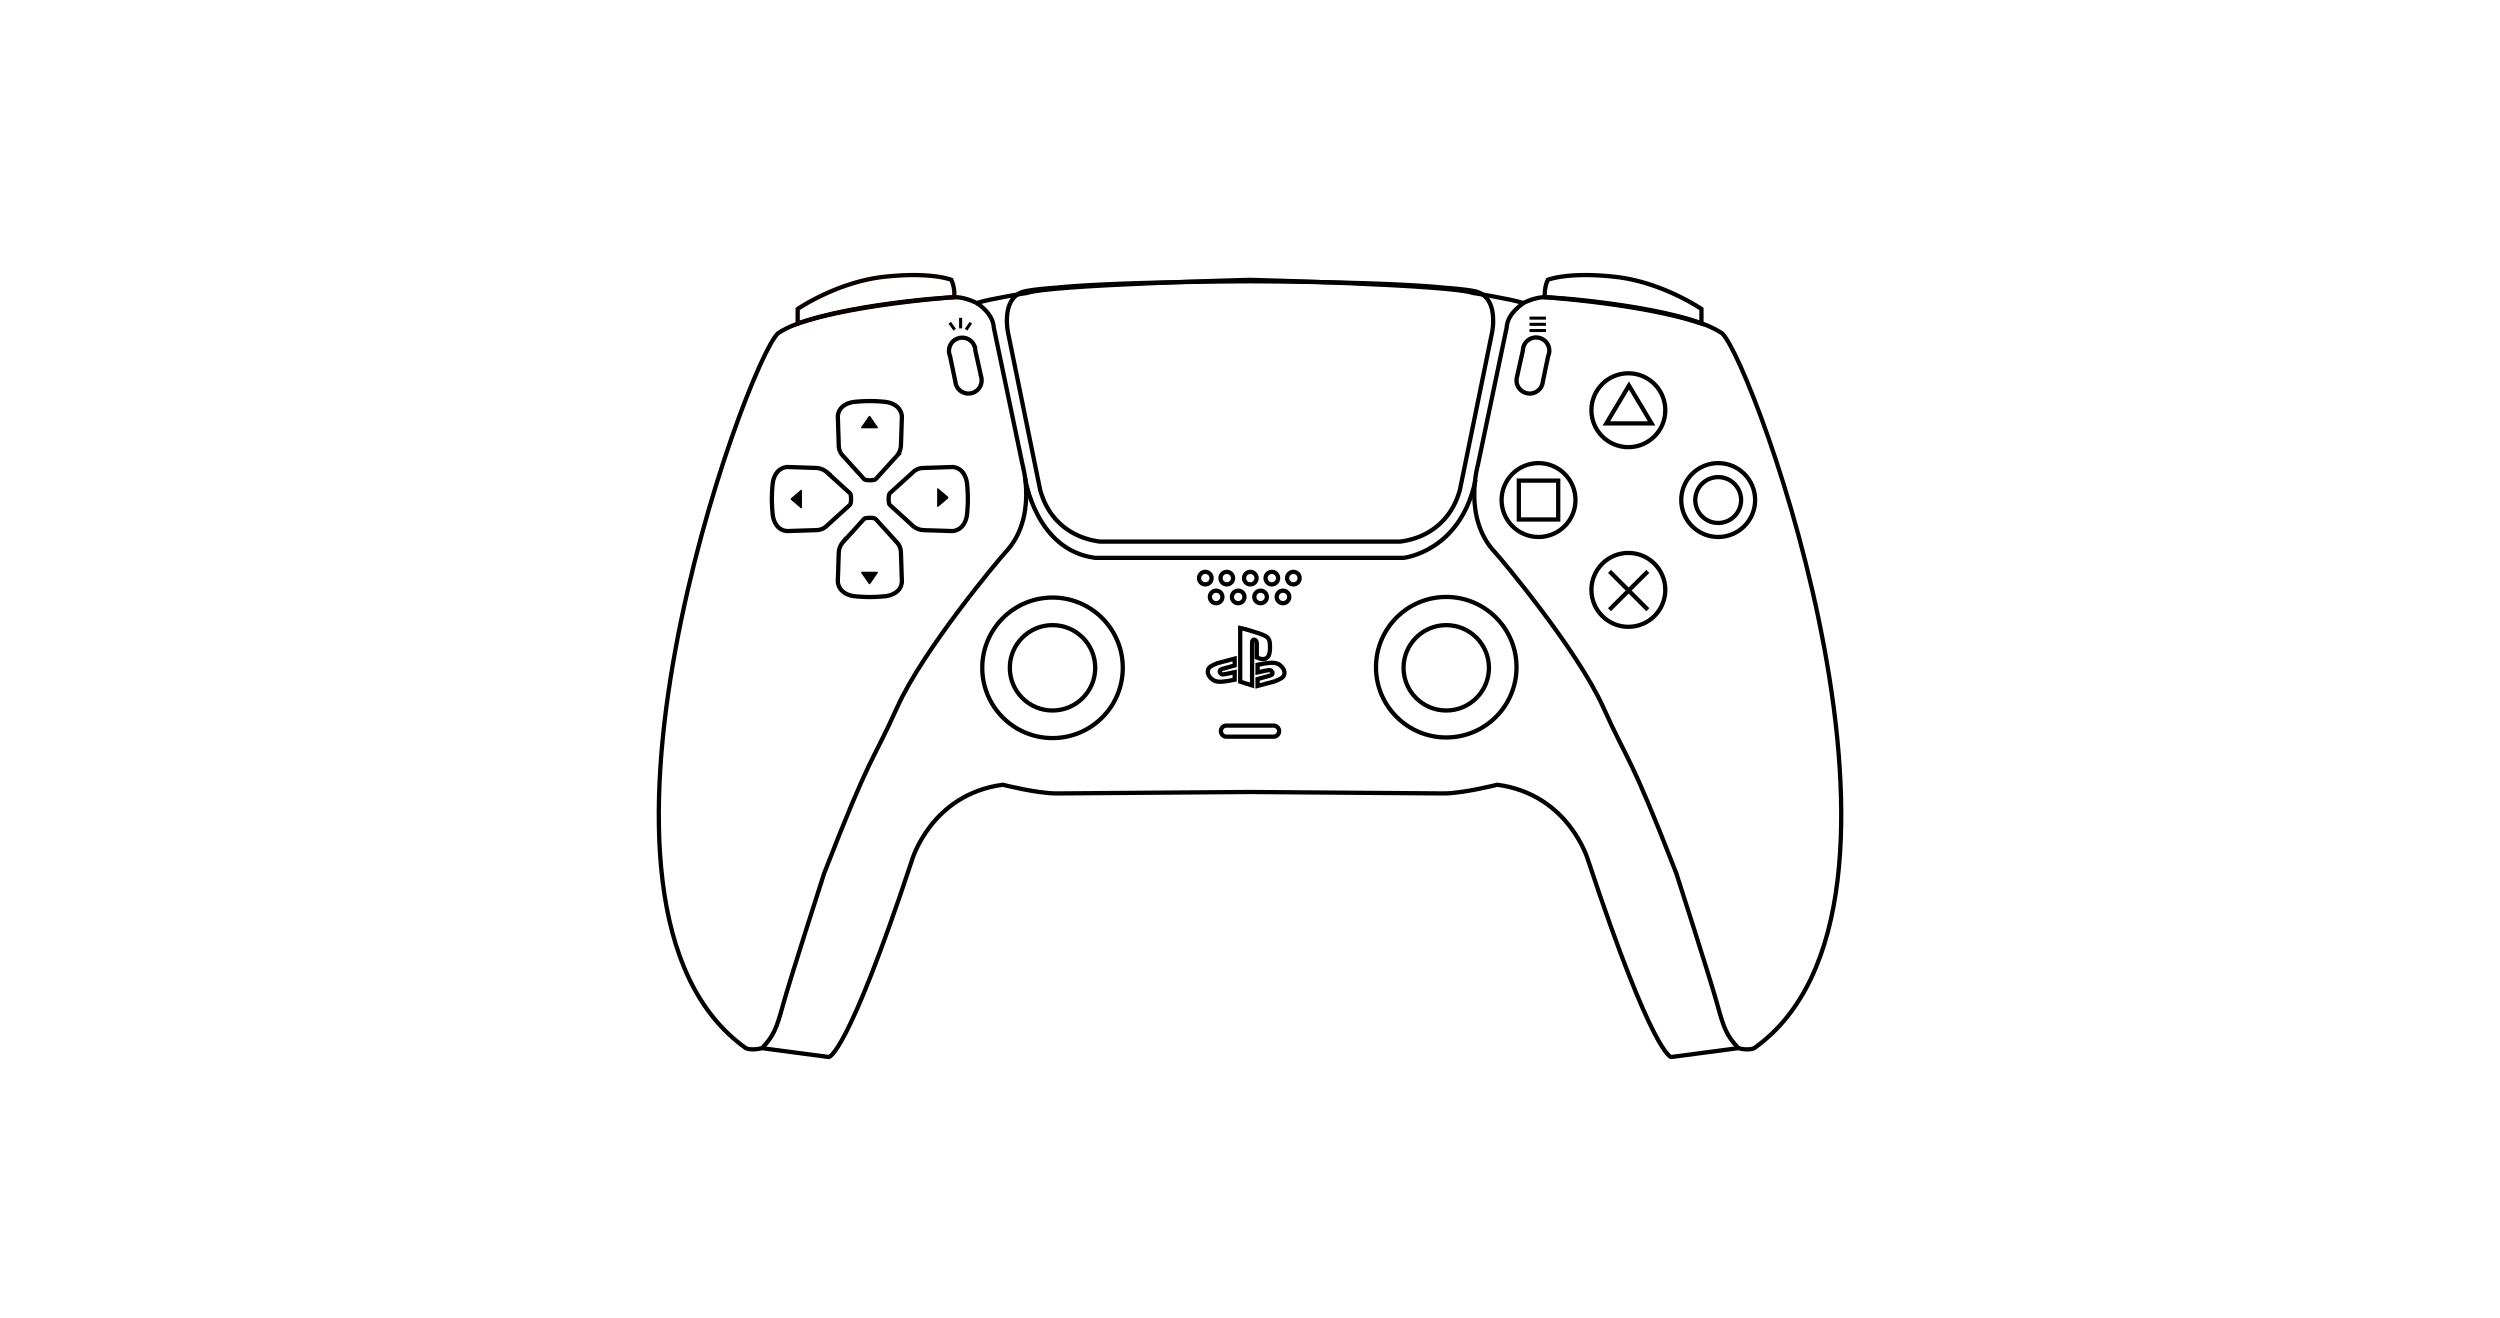 <svg id="Layer_1" data-name="Layer 1" xmlns="http://www.w3.org/2000/svg" viewBox="0 0 4096 2160"><defs><style>.cls-1,.cls-2,.cls-3{fill:none;stroke-miterlimit:10;}.cls-1,.cls-3{stroke:#000;}.cls-1,.cls-2{stroke-width:7px;}.cls-2{stroke:#0a0000;}.cls-3{stroke-width:5px;}</style></defs><path class="cls-1" d="M2821.66,546.32c-61.38-43.08-278-60.4-293.8-59.34s-32.05,9.49-32.05,9.49c-22.55-7.12-83.07-16.61-83.07-16.61C2376,466.8,2048,458.49,2048,458.49s-328,8.31-364.74,21.37c0,0-60.52,9.49-83.07,16.61,0,0-16.22-8.44-32-9.49s-232.42,16.26-293.8,59.34c-51.56,48.66-377.93,940-52.35,1171,0,0,8.31,4.48,26.5,0l109.46,14.5s29.53,0,136.14-322.38c0,0,30.93-107.9,148.82-123.73,0,0,55.78,14.25,87.83,14.25l317.26-2.38,317.26,2.38c32,0,87.83-14.25,87.83-14.25,117.89,15.83,148.82,123.73,148.82,123.73,106.61,322.38,136.14,322.38,136.14,322.38l109.46-14.5c18.19,4.48,26.5,0,26.5,0C3199.59,1486.27,2873.22,595,2821.66,546.32Z"/><path class="cls-1" d="M2446.36,528.91l-.06-.3c.6-17-2.64-40.77-23.6-49.54-7.28-3.05-28.57-5.62-57.54-7.79-96.28-9.84-316.91-10.41-316.91-10.41h-.45s-220.63.57-316.91,10.41c-29,2.17-50.27,4.74-57.54,7.79-21,8.77-24.2,32.57-23.6,49.54,0,.1,0,.2-.07.3l.1.48a105.85,105.85,0,0,0,2.21,17.72l52.22,255.56q1.63,5.87,3.63,11.19A112,112,0,0,0,1718,834.93a106.93,106.93,0,0,0,26,29.1,110.63,110.63,0,0,0,34.7,18.12,119.88,119.88,0,0,0,15.93,4c2.53.46,5.11.87,7.78,1.21h491.27c2.66-.34,5.25-.75,7.78-1.21a119.88,119.88,0,0,0,15.93-4,110.63,110.63,0,0,0,34.7-18.12,106.74,106.74,0,0,0,26-29.1,111.54,111.54,0,0,0,10.17-21.07c1.32-3.55,2.54-7.28,3.63-11.19l52.22-255.56a105.85,105.85,0,0,0,2.21-17.72Z"/><path class="cls-1" d="M1449.18,658.32s-11.48-1.24-24-1.24-24,1.24-24,1.24-26.51,1.17-28.49,23.66l1.59,48.59a24.8,24.8,0,0,0,5.44,14.73l35,38.58a6.74,6.74,0,0,0,4.16,2.45,40.6,40.6,0,0,0,6.35.53,41.32,41.32,0,0,0,7.07-.67,4.91,4.91,0,0,0,3-1.79l34.52-38a28.88,28.88,0,0,0,6.33-17.17l1.55-47.22C1475.15,659.49,1449.18,658.32,1449.18,658.32Z"/><path class="cls-1" d="M1401.18,976.94s11.47,1.25,24,1.25,24-1.25,24-1.25,26.5-1.17,28.48-23.65l-1.59-48.6a24.79,24.79,0,0,0-5.43-14.73l-35-38.58a6.68,6.68,0,0,0-4.16-2.44,39.28,39.28,0,0,0-6.34-.53,41.49,41.49,0,0,0-7.08.66,5,5,0,0,0-3,1.79l-34.51,38a28.85,28.85,0,0,0-6.34,17.17l-1.55,47.23C1375.2,975.77,1401.18,976.94,1401.18,976.94Z"/><path class="cls-1" d="M1265.87,793.63s-1.25,11.48-1.25,24,1.25,24,1.25,24,1.17,26.51,23.65,28.49l48.6-1.6a24.73,24.73,0,0,0,14.73-5.43l38.58-35a6.68,6.68,0,0,0,2.44-4.16,39.42,39.42,0,0,0,.53-6.35,41.46,41.46,0,0,0-.66-7.07,5.06,5.06,0,0,0-1.79-3l-38-34.51a28.87,28.87,0,0,0-17.18-6.33l-47.22-1.55C1267,767.65,1265.87,793.63,1265.87,793.63Z"/><path class="cls-1" d="M1584.48,841.63s1.25-11.47,1.25-24-1.25-24-1.25-24-1.17-26.5-23.65-28.48l-48.6,1.59a24.79,24.79,0,0,0-14.72,5.43l-38.59,35a6.77,6.77,0,0,0-2.44,4.16,39.28,39.28,0,0,0-.53,6.34,41.21,41.21,0,0,0,.67,7.07,5,5,0,0,0,1.78,3l38,34.51a28.94,28.94,0,0,0,17.18,6.34l47.22,1.55C1583.31,867.61,1584.48,841.63,1584.48,841.63Z"/><circle class="cls-1" cx="1724.45" cy="1094.15" r="115.12"/><circle class="cls-1" cx="2369.53" cy="1093.15" r="115.12"/><circle class="cls-1" cx="2667.9" cy="672.1" r="60.53"/><circle class="cls-1" cx="2815.08" cy="819.27" r="60.53"/><circle class="cls-1" cx="2520.73" cy="819.27" r="60.53"/><polygon class="cls-1" points="2668.9 631.71 2631.85 693.69 2668.9 693.69 2705.96 693.69 2668.9 631.71"/><polygon class="cls-1" points="2520.72 787.44 2488.47 787.44 2488.47 851.13 2520.72 851.13 2552.98 851.13 2552.98 787.44 2520.72 787.44"/><circle class="cls-1" cx="2667.9" cy="966.45" r="60.53"/><line class="cls-1" x1="2637.04" y1="998.89" x2="2699.75" y2="936.19"/><line class="cls-1" x1="2699.75" y1="998.89" x2="2637.04" y2="936.19"/><circle class="cls-1" cx="2815.08" cy="819.27" r="37.58"/><path class="cls-2" d="M1306.92,530.22v-24s64.45-44.31,142-52.75,109.72,5,109.72,5a57.45,57.45,0,0,1,4.74,28.49S1402.82,497.78,1306.92,530.22Z"/><path class="cls-1" d="M2787.64,530.22v-24s-64.45-44.31-142-52.75-109.71,5-109.71,5a57.52,57.52,0,0,0-4.75,28.49S2691.74,497.78,2787.64,530.22Z"/><path class="cls-1" d="M1600.19,496.47s27,16.09,28.06,40.35l47,224.18s25.58,87.41-28,144c-10.25,10.84-135,159.82-177.23,253.71s-42.2,72.27-119.74,272.18c0,0-55.91,173.54-67,214.15s-15.78,52.22-34.8,72.27"/><path class="cls-1" d="M1607.55,617.23h0l-9.67-43.31a21.52,21.52,0,0,0-1.8-8.07v0h0a21.62,21.62,0,0,0-39.59,17.37l8.73,41.78a21.42,21.42,0,0,0,1,5l0,.1h0a21.61,21.61,0,0,0,41.25-12.86Z"/><path class="cls-1" d="M2485.47,617.23h0l9.67-43.31a21.52,21.52,0,0,1,1.8-8.07v0h0a21.62,21.62,0,0,1,39.6,17.37L2527.81,625a21.43,21.43,0,0,1-1.06,5l0,.1h0a21.61,21.61,0,0,1-41.25-12.86Z"/><path class="cls-1" d="M2086.58,1188.78h-77.16a9.1,9.1,0,0,0,0,18.2h77.16a9.1,9.1,0,0,0,0-18.2Z"/><circle class="cls-1" cx="1724.45" cy="1094.15" r="69.96"/><circle class="cls-1" cx="2369.53" cy="1094.15" r="69.96"/><path class="cls-1" d="M1679.49,783s16.81,118.36,114.92,131h505.16s93.78-9.76,118-128.19"/><path class="cls-1" d="M2496.56,496.47s-27,16.09-28.07,40.35L2421.55,761S2396,848.41,2449.5,905c10.26,10.84,135,159.82,177.23,253.71s42.2,72.27,119.74,272.18c0,0,55.91,173.54,67,214.15s15.78,52.22,34.79,72.27"/><circle class="cls-1" cx="1974.8" cy="947.2" r="10.29"/><circle class="cls-1" cx="2009.97" cy="947.2" r="10.29"/><circle class="cls-1" cx="2048.51" cy="947.2" r="10.29"/><circle class="cls-1" cx="2083.78" cy="947.2" r="10.29"/><circle class="cls-1" cx="2119.04" cy="947.2" r="10.29"/><circle class="cls-1" cx="2102.02" cy="978.03" r="10.29"/><circle class="cls-1" cx="1992.53" cy="978.03" r="10.29"/><circle class="cls-1" cx="2028.63" cy="978.03" r="10.29"/><circle class="cls-1" cx="2065.33" cy="978.03" r="10.29"/><path class="cls-1" d="M2059.13,1055.48v21.79c15.1,6.58,21.66,0,21.66-15.46,0-15.85-1.34-18.3-17.81-24-6.48-2.19-22.76-7.4-31-8.94v88l19.44,6.17V1053c0-3.38,1.51-5.63,3.94-4.86C2058.5,1049,2059.13,1052.1,2059.13,1055.48Z"/><path class="cls-1" d="M2104.14,1105c2.24-8-6.19-16-11.57-17.77-5.74-1.92-12-2.15-32.17,1.93v12.4c8.66-2.08,17.11-3.51,19.41-3.74,2.64-.26,9.85,6.26.74,9.13l-20.15,5.61v11.29l28.39-7.62C2099,1112,2102.71,1110.05,2104.14,1105Z"/><path class="cls-1" d="M1979.14,1097.86c-2.24,8,6.19,16,11.57,17.77,5.73,1.92,12,2.15,32.17-1.94V1101.3c-8.66,2.07-17.12,3.5-19.42,3.73-2.64.27-9.85-6.26-.73-9.13l20.15-5.6V1079l-28.4,7.62C1984.32,1090.79,1980.56,1092.77,1979.14,1097.86Z"/><line class="cls-3" x1="1573.88" y1="538.05" x2="1573.88" y2="520.75"/><line class="cls-3" x1="1564.16" y1="540.2" x2="1556.07" y2="528.83"/><line class="cls-3" x1="1582.85" y1="540.2" x2="1590.56" y2="528.83"/><line class="cls-3" x1="2505.94" y1="531.38" x2="2532.87" y2="531.38"/><line class="cls-3" x1="2505.94" y1="521.21" x2="2532.87" y2="521.21"/><line class="cls-3" x1="2505.94" y1="541.55" x2="2532.87" y2="541.55"/><path d="M1425.87,956.56l12.29-17.79a1.35,1.35,0,0,0-1.28-2H1412.3a1.34,1.34,0,0,0-1.28,2l12.29,17.79A1.6,1.6,0,0,0,1425.87,956.56Z"/><path d="M1423.31,682,1411,699.78a1.34,1.34,0,0,0,1.28,2h24.58a1.35,1.35,0,0,0,1.28-2L1425.87,682A1.6,1.6,0,0,0,1423.31,682Z"/><path d="M1553.23,813.85l-16-13.64c-.8-.68-1.83.12-1.83,1.42v27.28c0,1.31,1,2.11,1.83,1.42l16-13.63A2,2,0,0,0,1553.23,813.85Z"/><path d="M1296.12,819.06l16,13.63c.8.69,1.83-.11,1.83-1.42V804c0-1.3-1-2.1-1.83-1.42l-16,13.64A2,2,0,0,0,1296.12,819.06Z"/></svg>